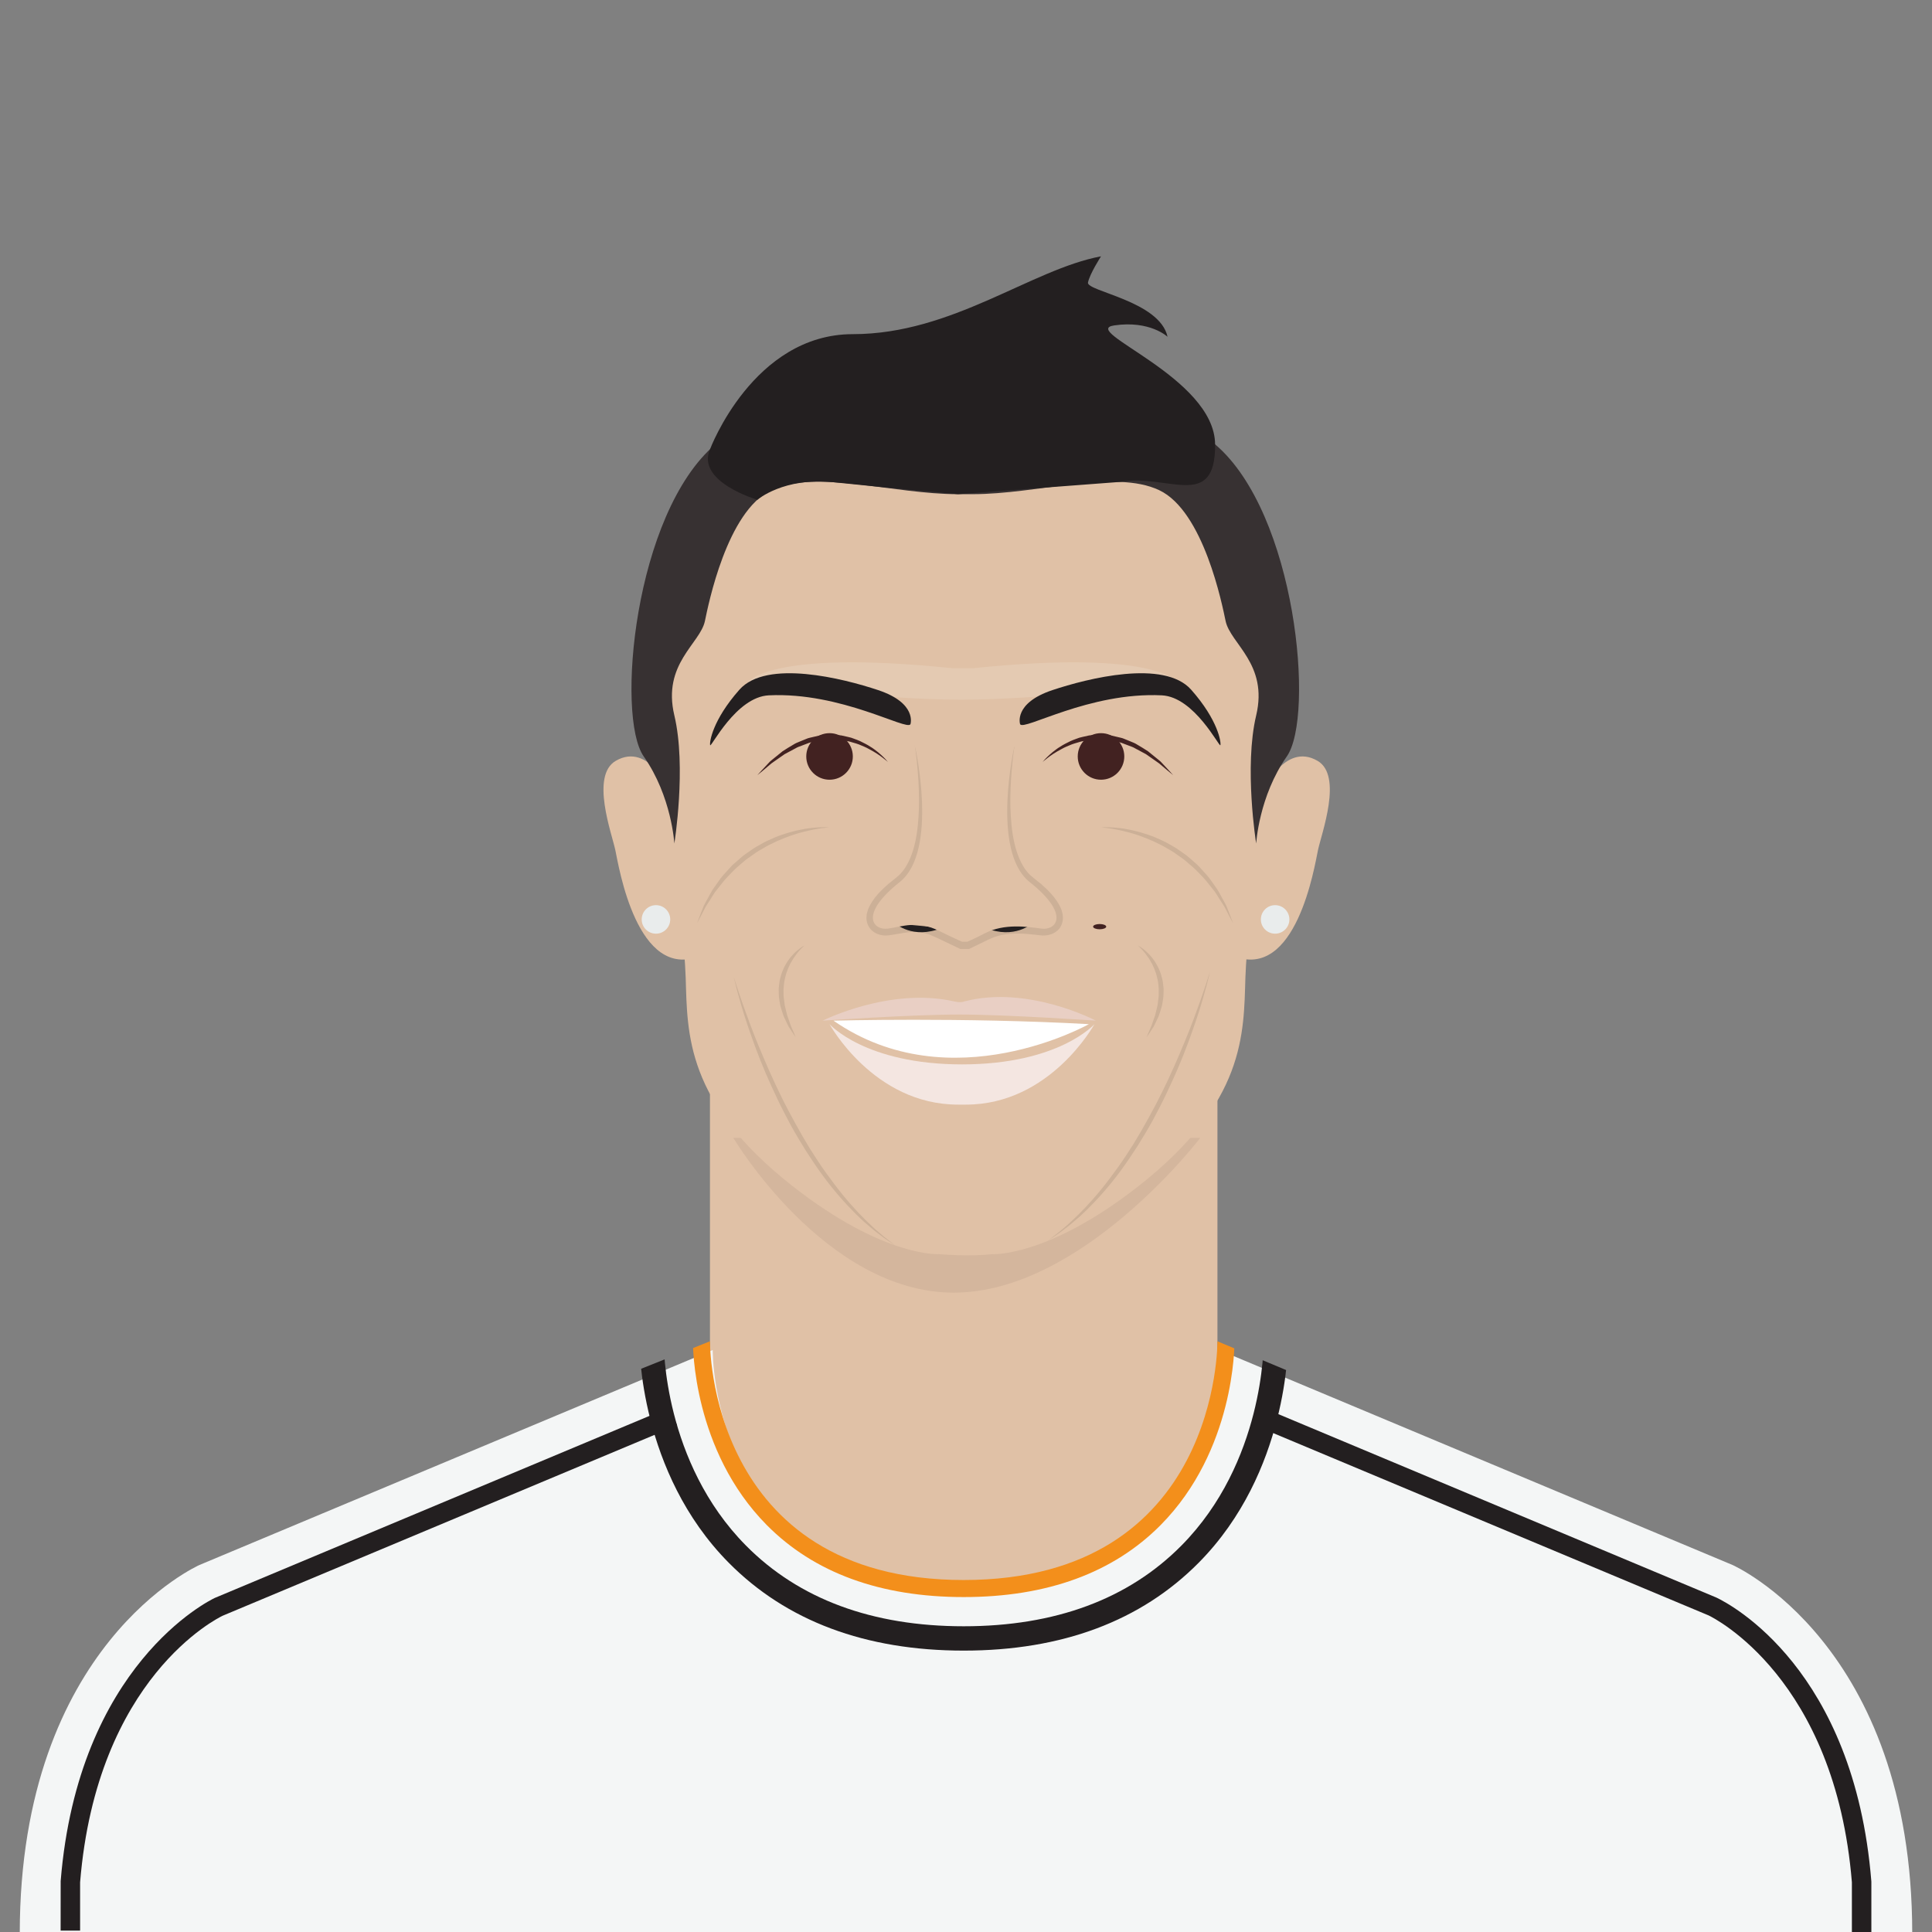 <?xml version="1.0" encoding="utf-8"?>
<!-- Generator: Adobe Illustrator 16.0.0, SVG Export Plug-In . SVG Version: 6.00 Build 0)  -->
<!DOCTYPE svg PUBLIC "-//W3C//DTD SVG 1.1//EN" "http://www.w3.org/Graphics/SVG/1.1/DTD/svg11.dtd">
<svg version="1.1" id="Layer_1" xmlns="http://www.w3.org/2000/svg" xmlns:xlink="http://www.w3.org/1999/xlink" x="0px" y="0px"
	 width="396.849px" height="396.851px" viewBox="0 0 396.849 396.851" enable-background="new 0 0 396.849 396.851"
	 xml:space="preserve">
	<rect x="0" y="0" width="396.849" height="396.851" fill="#808080" stroke="none"/>
	<defs>
	    <clipPath id="circle-clip">
	        <circle stroke="#000000" stroke-miterlimit="10" cx="200" cy="200" r="175" />
	    </clipPath>
	</defs>
<g>
	<rect width="400" height="400" class="player-bg" fill="rgba(0,0,0,0)"/>
	<g>
		<defs>
			<path id="SVGID_3_" d="M-217.891-90.889c52.613,0,52.119-49.037,52.119-49.037l105.406,44.142c0,0,36.928,16.228,36.928,75.697
				h-388.729c0-59.47,36.928-75.697,36.928-75.697l105.406-44.142c0,0-0.494,49.037,52.119,49.037"/>
		</defs>
		<clipPath id="SVGID_2_">
			<use xlink:href="#SVGID_3_"  overflow="visible"/>
		</clipPath>
		<g clip-path="url(#SVGID_2_)">
			<rect x="-446.205" y="-5.873" fill="#30526F" width="456.807" height="25.311"/>
		</g>
	</g>
</g>
<g>
	<g>
		<defs>
			<path id="SVGID_7_" d="M-218.905,326.639c52.613,0,52.119-49.037,52.119-49.037l105.406,44.142c0,0,36.928,16.228,36.928,75.697
				h-388.729c0-59.47,36.928-75.697,36.928-75.697l105.406-44.142c0,0-0.494,49.037,52.119,49.037"/>
		</defs>
		<clipPath id="SVGID_4_">
			<use xlink:href="#SVGID_7_"  overflow="visible"/>
		</clipPath>
		<g clip-path="url(#SVGID_4_)">
			<rect x="-447.22" y="247.891" fill="#30526F" width="456.807" height="25.309"/>
		</g>
		<g clip-path="url(#SVGID_4_)">
			<rect x="-447.22" y="280.643" fill="#30526F" width="456.807" height="25.309"/>
		</g>
		<g clip-path="url(#SVGID_4_)">
			<rect x="-447.22" y="313.395" fill="#30526F" width="456.807" height="25.311"/>
		</g>
		<g clip-path="url(#SVGID_4_)">
			<rect x="-447.22" y="346.148" fill="#30526F" width="456.807" height="25.311"/>
		</g>
		<g clip-path="url(#SVGID_4_)">
			<rect x="-447.22" y="378.902" fill="#30526F" width="456.807" height="25.311"/>
		</g>
	</g>
</g>
<g>
	<g>
		<rect x="145.832" y="221.329" fill="#E0C1A6" width="104.24" height="111.015"/>
	</g>
	<g>
		<g>
			<path fill="#F4F6F6" d="M198.333,326.348c52.613,0,52.119-49.037,52.119-49.037l105.408,44.142c0,0,36.928,16.228,36.928,75.697
				H4.06c0-59.47,36.928-75.697,36.928-75.697l105.406-44.142c0,0-0.494,49.037,52.119,49.037"/>
		</g>
		<g>
			<path fill="#231F20" d="M384.394,397.149h-4v-10.508c-3.42-41.918-28.369-54.314-29.432-54.822l-93.193-39.024l1.545-3.689
				l93.285,39.065c2.965,1.415,28.27,14.729,31.787,58.229l0.008,0.161V397.149z M16.453,396.561h-4l0.008-10.161
				c3.592-44.424,30.518-57.633,31.662-58.174l93.41-39.12l1.545,3.689L45.75,331.879c-0.977,0.464-25.863,12.682-29.297,54.763
				V396.561z"/>
		</g>
	</g>
	<g>
		<path fill="#D4B69D" d="M150.626,233.724c0,0,18.861,31.795,45.27,31.795c26.406,0,50.656-31.795,50.656-31.795H150.626z"/>
	</g>
	<g>
		<path fill="#E0C1A6" d="M259.181,162.997c0,0,4.553-10.762,11.473-6.703c5.209,3.055,0.789,14.916,0.07,18.329
			s-4.492,26.945-17.426,21.736l3.055-32.694L259.181,162.997z"/>
	</g>
	<g>
		<path fill="#E0C1A6" d="M137.935,162.997c0,0-4.551-10.762-11.471-6.703c-5.209,3.055-0.789,14.916-0.07,18.329
			s4.49,26.945,17.426,21.736l-3.055-32.694L137.935,162.997z"/>
	</g>
	<g>
		<path fill="#E0C1A6" d="M261.921,137.259c0,0-5.748,52.095-6.107,63.592s0.018,25.533-21.916,42.754
			c-18.816,14.773-30.178,14.012-30.178,14.012c-4.611,0.543-10.779,0-10.779,0s-11.361,0.762-30.178-14.012
			c-21.936-17.221-21.557-31.257-21.916-42.754s-6.107-63.592-6.107-63.592l9.08-35.209l31.359-13.652h55.76l24.875,22.096
			L261.921,137.259z"/>
	</g>
	<g>
		<path fill="#422221" d="M182.388,156.524c0,0-0.348-0.334-1.016-0.835c-0.654-0.516-1.643-1.184-2.895-1.839
			c-0.611-0.355-1.324-0.635-2.068-0.941c-0.371-0.155-0.777-0.241-1.178-0.37c-0.402-0.122-0.811-0.258-1.244-0.314
			c-0.428-0.08-0.861-0.161-1.301-0.243c-0.447-0.024-0.898-0.05-1.354-0.074c-0.227-0.012-0.455-0.035-0.684-0.037l-0.688,0.058
			l-1.381,0.113l-1.355,0.302c-0.445,0.115-0.91,0.161-1.328,0.358c-0.43,0.163-0.855,0.324-1.275,0.484
			c-0.422,0.155-0.846,0.296-1.221,0.53c-0.764,0.431-1.533,0.8-2.238,1.2c-0.666,0.465-1.295,0.904-1.877,1.311
			c-0.289,0.205-0.576,0.393-0.834,0.59c-0.248,0.209-0.484,0.408-0.705,0.595c-0.443,0.375-0.832,0.702-1.15,0.971
			c-0.65,0.532-1.021,0.837-1.021,0.837s0.322-0.354,0.885-0.976c0.289-0.308,0.639-0.681,1.039-1.108
			c0.201-0.215,0.414-0.444,0.641-0.686c0.236-0.229,0.52-0.432,0.797-0.664c0.564-0.457,1.178-0.953,1.824-1.477
			c0.691-0.464,1.455-0.912,2.242-1.378c0.383-0.257,0.82-0.423,1.258-0.603s0.881-0.359,1.33-0.542
			c0.438-0.211,0.932-0.271,1.404-0.398l1.438-0.335l1.477-0.105l0.734-0.051c0.244,0.005,0.488,0.032,0.73,0.047
			c0.484,0.04,0.965,0.079,1.439,0.118c0.465,0.104,0.922,0.206,1.373,0.308c0.455,0.082,0.885,0.228,1.297,0.393
			c0.41,0.165,0.828,0.287,1.203,0.477c0.754,0.374,1.467,0.717,2.072,1.127c0.635,0.361,1.145,0.801,1.613,1.155
			c0.441,0.392,0.836,0.718,1.129,1.023c0.305,0.291,0.521,0.543,0.666,0.715C182.318,156.427,182.388,156.524,182.388,156.524z"/>
	</g>
	<g>
		<circle fill="#422221" cx="170.396" cy="155.379" r="4.783"/>
	</g>
	<g>
		<path fill="#422221" d="M214.166,156.524c0,0,0.07-0.098,0.221-0.266c0.145-0.172,0.361-0.424,0.666-0.715
			c0.293-0.306,0.688-0.632,1.129-1.023c0.469-0.354,0.979-0.794,1.613-1.154c0.605-0.411,1.318-0.754,2.072-1.128
			c0.375-0.189,0.791-0.312,1.203-0.477s0.842-0.311,1.297-0.393c0.449-0.102,0.908-0.204,1.373-0.308
			c0.475-0.039,0.955-0.078,1.439-0.118c0.242-0.015,0.484-0.041,0.729-0.047l0.734,0.051l1.477,0.105l1.439,0.335
			c0.473,0.128,0.967,0.188,1.404,0.398c0.447,0.183,0.893,0.362,1.33,0.542s0.875,0.346,1.258,0.602
			c0.787,0.467,1.551,0.915,2.242,1.379c0.646,0.523,1.258,1.02,1.824,1.477c0.275,0.232,0.559,0.436,0.797,0.664
			c0.225,0.241,0.439,0.471,0.641,0.686c0.4,0.428,0.75,0.801,1.037,1.108c0.562,0.621,0.885,0.976,0.885,0.976
			s-0.371-0.305-1.021-0.837c-0.318-0.269-0.705-0.596-1.15-0.971c-0.221-0.187-0.455-0.386-0.703-0.595
			c-0.258-0.197-0.545-0.385-0.834-0.59c-0.582-0.406-1.213-0.846-1.879-1.311c-0.703-0.4-1.473-0.77-2.236-1.2
			c-0.375-0.234-0.799-0.375-1.221-0.53c-0.422-0.16-0.846-0.321-1.275-0.484c-0.418-0.197-0.883-0.243-1.328-0.358l-1.355-0.302
			l-1.381-0.113l-0.688-0.058c-0.229,0.002-0.457,0.025-0.684,0.037c-0.455,0.024-0.906,0.05-1.354,0.074
			c-0.439,0.082-0.873,0.163-1.301,0.243c-0.436,0.057-0.842,0.192-1.244,0.314c-0.4,0.129-0.807,0.215-1.178,0.37
			c-0.744,0.307-1.457,0.586-2.068,0.941c-1.252,0.655-2.24,1.323-2.895,1.839C214.513,156.19,214.166,156.524,214.166,156.524z"/>
	</g>
	<g>
		<circle fill="#422221" cx="226.157" cy="155.379" r="4.782"/>
	</g>
	<g>
		<path fill="#CCB097" d="M187.912,153.087c0.67,2.378,1.182,4.804,1.562,7.256c0.379,2.452,0.615,4.934,0.658,7.44
			c0.033,2.504-0.15,5.039-0.75,7.557c-0.312,1.255-0.754,2.503-1.398,3.686c-0.314,0.594-0.697,1.164-1.131,1.702
			c-0.232,0.257-0.43,0.544-0.697,0.775l-0.732,0.677l-1.377,1.221c-0.398,0.414-0.828,0.796-1.203,1.23
			c-0.777,0.85-1.471,1.76-1.891,2.661c-0.092,0.223-0.205,0.448-0.23,0.649c-0.02,0.1-0.062,0.209-0.068,0.301
			c0.002,0.087,0,0.172-0.008,0.258c0.027,0.316,0.105,0.473,0.275,0.617c0.172,0.142,0.498,0.275,0.877,0.269
			c0.09,0.016,0.189-0.017,0.283-0.016c0.039-0.004,0.115-0.005,0.121-0.009l0.229-0.041l0.906-0.166
			c1.119-0.245,2.445-0.514,3.803-0.604c0.693-0.011,1.385-0.047,2.086,0.063c0.705,0.045,1.381,0.229,2.057,0.41
			c0.691,0.148,1.287,0.488,1.934,0.73c0.561,0.23,1.117,0.512,1.676,0.766l3.352,1.562l-0.633-0.14l1.092-0.001l-0.561,0.109
			l3.215-1.532l0.506-0.234l0.424-0.179l0.852-0.356c0.637-0.213,1.391-0.416,2.068-0.569c1.332-0.227,2.67-0.351,3.973-0.307
			c1.314,0.003,2.586,0.158,3.836,0.324l0.924,0.137c0.043,0.014,0.67,0.078,0.699,0.039c0.102,0,0.279-0.043,0.436-0.084
			c0.062-0.035,0.129-0.063,0.199-0.086c0.047-0.042,0.092-0.078,0.146-0.106c0.156-0.144,0.23-0.312,0.24-0.645l-0.008-0.261
			l-0.078-0.305c-0.02-0.2-0.164-0.432-0.242-0.652c-0.43-0.902-1.137-1.803-1.908-2.652c-0.385-0.428-0.822-0.827-1.229-1.245
			l-1.334-1.178l-0.137-0.118l-0.084-0.079l-0.168-0.158l-0.336-0.315c-0.225-0.21-0.482-0.534-0.715-0.8
			c-0.443-0.562-0.811-1.117-1.125-1.716c-0.637-1.184-1.072-2.428-1.381-3.682c-0.311-1.254-0.482-2.518-0.602-3.775
			c-0.119-1.259-0.156-2.516-0.137-3.766c0.045-2.501,0.283-4.977,0.662-7.424c0.383-2.446,0.893-4.867,1.562-7.239
			c-0.363,2.437-0.592,4.884-0.742,7.326c-0.129,2.443-0.189,4.888-0.023,7.304c0.141,2.412,0.467,4.813,1.16,7.053
			c0.359,1.111,0.799,2.182,1.373,3.141c0.277,0.479,0.619,0.935,0.953,1.322c0.188,0.184,0.303,0.354,0.535,0.555l0.654,0.554
			l1.488,1.195c0.475,0.438,0.967,0.85,1.426,1.314c0.92,0.928,1.789,1.952,2.465,3.248c0.146,0.351,0.334,0.652,0.426,1.062
			l0.156,0.587c0.031,0.21,0.043,0.438,0.057,0.658c0.047,0.883-0.289,1.979-1.051,2.68c-0.188,0.158-0.385,0.314-0.584,0.455
			c-0.207,0.11-0.418,0.215-0.633,0.312c-0.426,0.15-0.846,0.27-1.359,0.294c-0.582,0.03-0.574,0.01-1.139-0.038l-0.906-0.107
			c-1.189-0.114-2.367-0.247-3.514-0.237c-1.158-0.03-2.275,0.096-3.365,0.285c-0.516,0.134-0.957,0.239-1.484,0.406l-0.848,0.365
			l-0.424,0.183l-0.053,0.022l-0.025,0.012l-0.014,0.006c0.039-0.019-0.107,0.05,0.086-0.041l-0.107,0.052l-0.215,0.105
			l-3.432,1.668l-0.225,0.109h-0.336l-1.092-0.001l-0.34-0.001l-0.291-0.139l-3.336-1.594c-0.561-0.262-1.102-0.541-1.678-0.787
			c-0.508-0.185-0.99-0.485-1.512-0.588c-0.516-0.141-1.027-0.296-1.557-0.326c-0.521-0.097-1.064-0.063-1.604-0.066
			c-1.102,0.071-2.201,0.268-3.5,0.504l-0.914,0.141l-0.229,0.035c-0.146,0.022-0.225,0.019-0.34,0.028
			c-0.213,0.005-0.422,0.035-0.639,0.009c-0.848-0.036-1.766-0.316-2.527-0.979c-0.779-0.655-1.182-1.737-1.166-2.646l0.047-0.665
			c0.029-0.213,0.094-0.397,0.145-0.596c0.092-0.41,0.258-0.737,0.412-1.078c0.666-1.312,1.527-2.354,2.453-3.279
			c0.455-0.476,0.967-0.896,1.449-1.342l1.445-1.165l0.652-0.548c0.213-0.159,0.373-0.384,0.564-0.571
			c0.357-0.404,0.689-0.846,0.973-1.329c0.58-0.957,1.025-2.027,1.389-3.14c0.697-2.243,1.025-4.648,1.17-7.066
			c0.168-2.422,0.107-4.871-0.021-7.319C188.507,157.981,188.277,155.528,187.912,153.087z"/>
	</g>
	<g>
		<path fill="#231F20" d="M183.869,189.667c0,0,3.639,3.368,9.566,0.943"/>
	</g>
	<g>
		<path fill="#231F20" d="M212.027,189.667c0,0-3.637,3.368-9.564,0.943"/>
	</g>
	<g>
		<path fill="#CCB097" d="M233.718,194.204c0,0,0.303,0.14,0.775,0.479c0.236,0.169,0.516,0.388,0.824,0.653
			c0.305,0.271,0.648,0.581,0.973,0.97c0.354,0.363,0.654,0.824,0.994,1.299c0.279,0.508,0.633,1.023,0.846,1.629
			c0.271,0.582,0.453,1.219,0.611,1.875c0.154,0.654,0.205,1.341,0.277,2.019c-0.037,0.68,0.014,1.37-0.102,2.028
			c-0.119,0.656-0.176,1.318-0.379,1.918c-0.188,0.604-0.365,1.188-0.566,1.727c-0.246,0.52-0.479,1.01-0.693,1.463
			c-0.113,0.223-0.205,0.443-0.32,0.64c-0.125,0.19-0.242,0.371-0.354,0.541c-0.223,0.338-0.416,0.632-0.576,0.874
			c-0.32,0.481-0.514,0.747-0.514,0.747s0.119-0.312,0.344-0.842c0.209-0.537,0.607-1.256,0.895-2.19
			c0.158-0.458,0.332-0.954,0.516-1.479c0.131-0.536,0.27-1.101,0.412-1.685c0.172-0.577,0.162-1.203,0.277-1.817
			c0.1-0.618,0.033-1.253,0.061-1.883c-0.057-0.623-0.09-1.258-0.221-1.861c-0.145-0.603-0.256-1.205-0.486-1.753
			c-0.172-0.569-0.449-1.073-0.67-1.575c-0.285-0.465-0.512-0.938-0.803-1.322c-0.535-0.805-1.072-1.418-1.471-1.828
			C233.972,194.418,233.718,194.204,233.718,194.204z"/>
	</g>
	<g>
		<path fill="#CCB097" d="M165.246,194.204c0,0-0.254,0.214-0.65,0.626c-0.398,0.41-0.938,1.024-1.471,1.828
			c-0.291,0.384-0.518,0.857-0.803,1.322c-0.221,0.502-0.498,1.006-0.672,1.575c-0.229,0.548-0.34,1.15-0.484,1.753
			c-0.131,0.604-0.166,1.238-0.221,1.861c0.027,0.631-0.039,1.266,0.061,1.883c0.115,0.614,0.104,1.24,0.277,1.817
			c0.143,0.584,0.281,1.148,0.412,1.685c0.184,0.524,0.357,1.021,0.516,1.479c0.287,0.935,0.688,1.653,0.895,2.19
			c0.225,0.529,0.344,0.842,0.344,0.842s-0.193-0.265-0.514-0.747c-0.16-0.242-0.354-0.536-0.574-0.874
			c-0.113-0.17-0.23-0.351-0.355-0.541c-0.113-0.196-0.207-0.417-0.32-0.64c-0.215-0.453-0.447-0.943-0.693-1.463
			c-0.201-0.539-0.379-1.123-0.566-1.727c-0.203-0.6-0.26-1.262-0.379-1.918c-0.115-0.658-0.064-1.348-0.102-2.028
			c0.07-0.677,0.123-1.364,0.277-2.019c0.158-0.656,0.34-1.293,0.611-1.875c0.213-0.605,0.564-1.121,0.846-1.629
			c0.34-0.475,0.641-0.936,0.994-1.299c0.322-0.389,0.666-0.699,0.971-0.97c0.311-0.266,0.588-0.484,0.824-0.653
			C164.943,194.344,165.246,194.204,165.246,194.204z"/>
	</g>
	<g>
		<path fill="#E9CFC4" d="M225.095,209.651c0,0-13.898-7.363-27.012-3.951c0,0-0.58,0.343-2.088,0
			c-13.215-2.994-27.014,3.951-27.014,3.951s18.172-1.256,28.057-1.256C206.925,208.396,225.095,209.651,225.095,209.651z"/>
	</g>
	<g>
		<path fill="#F4E6E1" d="M224.804,210.371c0,0-9.025,16.526-26.385,16.526h-1.639c-17.359,0-26.385-16.526-26.385-16.526
			s7.297,8.263,27.215,8.263C217.531,218.634,224.804,210.371,224.804,210.371z"/>
	</g>
	<g>
		<path fill="#FFFFFF" d="M171.205,209.651c0,0,26.586-0.717,52.455,0.72C223.66,210.371,195.277,226.358,171.205,209.651z"/>
	</g>
	<g>
		<path fill="#CCB097" d="M150.726,200.671c0,0,0.295,0.981,0.855,2.683c0.551,1.704,1.412,4.113,2.479,6.988
			c1.068,2.874,2.439,6.178,3.98,9.683c0.783,1.746,1.605,3.545,2.502,5.343c0.881,1.805,1.838,3.606,2.826,5.39
			c0.971,1.793,2,3.554,3.047,5.265c1.066,1.698,2.15,3.35,3.264,4.901c1.119,1.548,2.221,3.029,3.326,4.387
			c1.098,1.365,2.203,2.599,3.244,3.717c0.535,0.547,1.047,1.071,1.533,1.569c0.506,0.48,0.984,0.938,1.434,1.365
			c0.893,0.87,1.758,1.526,2.428,2.121c1.416,1.096,2.225,1.723,2.225,1.723s-0.213-0.141-0.613-0.405
			c-0.396-0.271-1-0.64-1.729-1.163c-0.703-0.558-1.611-1.172-2.555-1.995c-0.477-0.406-0.984-0.839-1.52-1.295
			c-0.51-0.485-1.045-0.994-1.605-1.525c-2.184-2.178-4.598-4.869-6.871-7.99c-1.143-1.556-2.254-3.21-3.35-4.913
			c-1.076-1.716-2.139-3.479-3.133-5.279c-0.977-1.81-1.922-3.636-2.789-5.463c-0.883-1.82-1.691-3.641-2.459-5.406
			c-1.514-3.541-2.719-6.929-3.713-9.84c-0.986-2.916-1.664-5.392-2.137-7.121C150.937,201.674,150.726,200.671,150.726,200.671z"/>
	</g>
	<g>
		<path fill="#CCB097" d="M248.539,199.593c0,0-0.211,1.003-0.67,2.737c-0.475,1.729-1.15,4.205-2.137,7.121
			c-0.994,2.911-2.199,6.299-3.713,9.841c-0.768,1.766-1.576,3.585-2.459,5.405c-0.867,1.828-1.812,3.654-2.789,5.464
			c-0.994,1.8-2.057,3.563-3.131,5.278c-1.098,1.703-2.209,3.358-3.352,4.914c-2.273,3.121-4.686,5.812-6.871,7.99
			c-0.559,0.531-1.096,1.041-1.605,1.525c-0.535,0.456-1.041,0.889-1.52,1.295c-0.943,0.824-1.852,1.438-2.553,1.995
			c-0.73,0.523-1.334,0.893-1.73,1.163c-0.4,0.264-0.613,0.405-0.613,0.405s0.809-0.626,2.225-1.724
			c0.67-0.594,1.535-1.25,2.428-2.119c0.449-0.429,0.928-0.885,1.434-1.366c0.486-0.498,0.998-1.022,1.533-1.569
			c1.041-1.119,2.146-2.352,3.244-3.717c1.105-1.357,2.207-2.839,3.326-4.387c1.113-1.552,2.197-3.203,3.264-4.902
			c1.047-1.711,2.076-3.471,3.047-5.264c0.988-1.783,1.945-3.585,2.826-5.391c0.896-1.797,1.719-3.596,2.502-5.343
			c1.539-3.504,2.912-6.808,3.979-9.683c1.068-2.875,1.93-5.284,2.48-6.988C248.242,200.574,248.539,199.593,248.539,199.593z"/>
	</g>
	<g>
		<path fill="#373132" d="M249.593,91.271c16.707,14.19,20.479,55.915,14.73,64.107s-6.295,17.886-6.295,17.886
			s-2.521-15.707,0-26.305c2.521-10.599-5.301-14.73-6.279-19.401c-0.68-3.241-4.492-22.567-13.654-26.879
			c-9.16-4.312-25.102,0.831-38.328,0.831h-2.986c-13.227,0-29.168-5.143-38.33-0.831c-9.16,4.312-12.973,23.638-13.652,26.879
			c-0.979,4.671-8.803,8.803-6.281,19.401c2.521,10.598,0,26.305,0,26.305s-0.545-9.693-6.293-17.886s-1.977-49.917,14.73-64.107
			l30.357-10.06l43.293,1.797L249.593,91.271z"/>
	</g>
	<g>
		<path fill="#231F20" d="M230.072,98.99c9.646-1.804,19.635,6.114,19.521-7.719s-28.09-23.353-20.725-24.43
			s10.957,2.335,10.957,2.335c-1.615-7.366-16.705-9.341-16.346-11.138c0.357-1.796,2.678-5.388,2.678-5.388
			c-14.389,2.693-30.521,15.986-50.979,15.986s-29.33,23.634-29.33,23.634c-2.936,6.69,9.727,10.385,9.727,10.385
			s5.422-4.68,15.629-3.603c10.209,1.078,25.576,2.457,25.576,2.457L230.072,98.99z"/>
	</g>
	<g>
		<path fill="#CCB097" d="M226.158,169.952c0,0,0.557-0.06,1.535-0.026c0.49,0.009,1.082,0.058,1.764,0.112
			c0.676,0.083,1.449,0.148,2.271,0.335c0.832,0.141,1.713,0.379,2.648,0.628c0.928,0.27,1.902,0.592,2.881,0.992
			c0.963,0.439,1.988,0.835,2.938,1.423c0.48,0.28,0.982,0.536,1.455,0.842l1.393,0.969c0.955,0.612,1.746,1.438,2.602,2.147
			c0.439,0.347,0.789,0.778,1.16,1.179c0.365,0.403,0.729,0.803,1.084,1.195c0.703,0.791,1.234,1.675,1.809,2.452
			c0.596,0.765,0.957,1.618,1.387,2.341c0.395,0.742,0.809,1.396,1.025,2.05c0.25,0.635,0.467,1.188,0.646,1.644
			c0.346,0.912,0.543,1.433,0.543,1.433s-0.262-0.492-0.721-1.354c-0.223-0.431-0.492-0.955-0.803-1.555
			c-0.277-0.617-0.754-1.222-1.178-1.932c-0.467-0.684-0.865-1.494-1.496-2.205c-0.609-0.725-1.182-1.543-1.879-2.297
			c-0.729-0.723-1.418-1.535-2.232-2.24c-0.836-0.677-1.605-1.467-2.535-2.05l-1.336-0.95c-0.453-0.301-0.936-0.552-1.398-0.828
			c-0.914-0.572-1.885-1.004-2.809-1.456c-0.943-0.406-1.865-0.79-2.754-1.106c-0.896-0.299-1.746-0.586-2.553-0.773
			c-1.6-0.422-2.965-0.678-3.928-0.802C226.716,169.98,226.158,169.952,226.158,169.952z"/>
	</g>
	<g>
		<path fill="#CCB097" d="M170.306,169.952c0,0-0.559,0.028-1.521,0.166c-0.963,0.124-2.326,0.38-3.926,0.802
			c-0.807,0.188-1.656,0.475-2.553,0.773c-0.891,0.316-1.812,0.7-2.754,1.106c-0.924,0.452-1.895,0.884-2.811,1.456
			c-0.461,0.276-0.945,0.527-1.398,0.828l-1.334,0.95c-0.932,0.583-1.699,1.373-2.537,2.05c-0.812,0.705-1.502,1.518-2.232,2.24
			c-0.697,0.754-1.27,1.572-1.877,2.297c-0.631,0.711-1.031,1.521-1.498,2.205c-0.422,0.71-0.9,1.314-1.178,1.932
			c-0.309,0.6-0.58,1.124-0.803,1.555c-0.457,0.862-0.721,1.354-0.721,1.354s0.197-0.521,0.543-1.433
			c0.18-0.456,0.398-1.009,0.648-1.644c0.215-0.653,0.629-1.308,1.025-2.05c0.43-0.723,0.789-1.576,1.387-2.341
			c0.572-0.777,1.105-1.661,1.809-2.452c0.355-0.393,0.717-0.792,1.084-1.195c0.369-0.4,0.721-0.832,1.158-1.179
			c0.857-0.71,1.646-1.535,2.604-2.147l1.393-0.969c0.473-0.306,0.973-0.562,1.453-0.842c0.951-0.588,1.977-0.983,2.938-1.423
			c0.979-0.4,1.953-0.723,2.881-0.992c0.936-0.249,1.818-0.487,2.65-0.628c0.82-0.187,1.594-0.252,2.271-0.335
			c0.68-0.055,1.273-0.104,1.764-0.112C169.75,169.893,170.306,169.952,170.306,169.952z"/>
	</g>
	<g>
		<path fill="#E4CAB2" d="M241.982,140.28c0,0-3.852-6.973-42.115-3.021h-4.23c-38.264-3.951-42.115,3.021-42.115,3.021
			s26.844,3.445,43.91,3.445S241.982,140.28,241.982,140.28z"/>
	</g>
	<g>
		<path fill="#231F20" d="M187.013,148.757c0,0,1.438-4.312-6.646-7.006c-7.191-2.398-22.918-6.369-28.486-0.082
			c-5.568,6.286-6.184,10.859-6.004,11.398c0.18,0.541,5.309-9.915,12.035-10.239C172.822,142.109,186.294,150.192,187.013,148.757z
			"/>
	</g>
	<g>
		<path fill="#231F20" d="M209.541,148.757c0,0-1.438-4.312,6.646-7.006c7.191-2.398,22.916-6.369,28.486-0.082
			c5.568,6.286,6.184,10.859,6.004,11.398c-0.18,0.541-5.309-9.915-12.035-10.239C223.732,142.109,210.259,150.192,209.541,148.757z
			"/>
	</g>
	<g>
		<path fill="#E0C1A6" d="M187.912,153.087c0,0,4.961,21.695-3.1,28.092c-8.488,6.736-5.389,9.971-2.424,9.566
			c2.963-0.404,6.068-1.752,10.488,0.459c2.789,1.396,4.734,2.235,4.734,2.235h1.092c0,0,1.146-0.463,3.637-1.751
			c3.908-2.021,8.623-1.348,11.586-0.943c2.965,0.404,6.064-2.83-2.424-9.566c-8.061-6.396-3.1-28.092-3.1-28.092"/>
	</g>
	<g>
		<ellipse fill="#422221" cx="225.881" cy="190.341" rx="1.347" ry="0.539"/>
	</g>
	<g>
		<circle fill="#E9ECEC" cx="134.74" cy="188.856" r="2.93"/>
	</g>
	<g>
		<circle fill="#E9ECEC" cx="261.921" cy="188.856" r="2.93"/>
	</g>
	<g>
		<defs>
			<path id="SVGID_15_" d="M355.478,395.357v-75.703l-105.406-44.142c0,0,0.494,49.037-52.119,49.037
				c-52.615,0-52.121-49.037-52.121-49.037L43.667,316.321v79.03"/>
		</defs>
		<clipPath id="SVGID_6_">
			<use xlink:href="#SVGID_15_"  overflow="visible"/>
		</clipPath>
		<g clip-path="url(#SVGID_6_)">
			<path fill="#231F20" d="M197.953,339.05c-20.172,0-36.414-6.076-48.275-18.059c-18.396-18.581-18.357-44.528-18.346-45.624
				l5,0.049c-0.01,1.011-0.047,24.94,16.898,42.058c10.889,10.999,25.936,16.576,44.723,16.576c18.785,0,33.83-5.577,44.719-16.575
				c16.945-17.117,16.908-41.048,16.898-42.059l5-0.049c0.012,1.096,0.051,27.043-18.344,45.625
				C234.363,332.975,218.121,339.05,197.953,339.05z"/>
		</g>
		<g clip-path="url(#SVGID_6_)">
			<path fill="#F38F1B" d="M197.953,328.05c-17.127,0-30.738-4.979-40.459-14.797c-15.211-15.366-15.172-36.868-15.162-37.775
				l7,0.07c-0.002,0.188,0.023,19.58,13.186,32.828c8.354,8.41,20.275,12.674,35.436,12.674c15.186,0,27.123-4.28,35.48-12.722
				c13.18-13.313,13.141-32.587,13.139-32.78l7-0.07c0.008,0.907,0.049,22.409-15.164,37.775
				C228.687,323.071,215.076,328.05,197.953,328.05z"/>
		</g>
	</g>
</g>
</svg>
